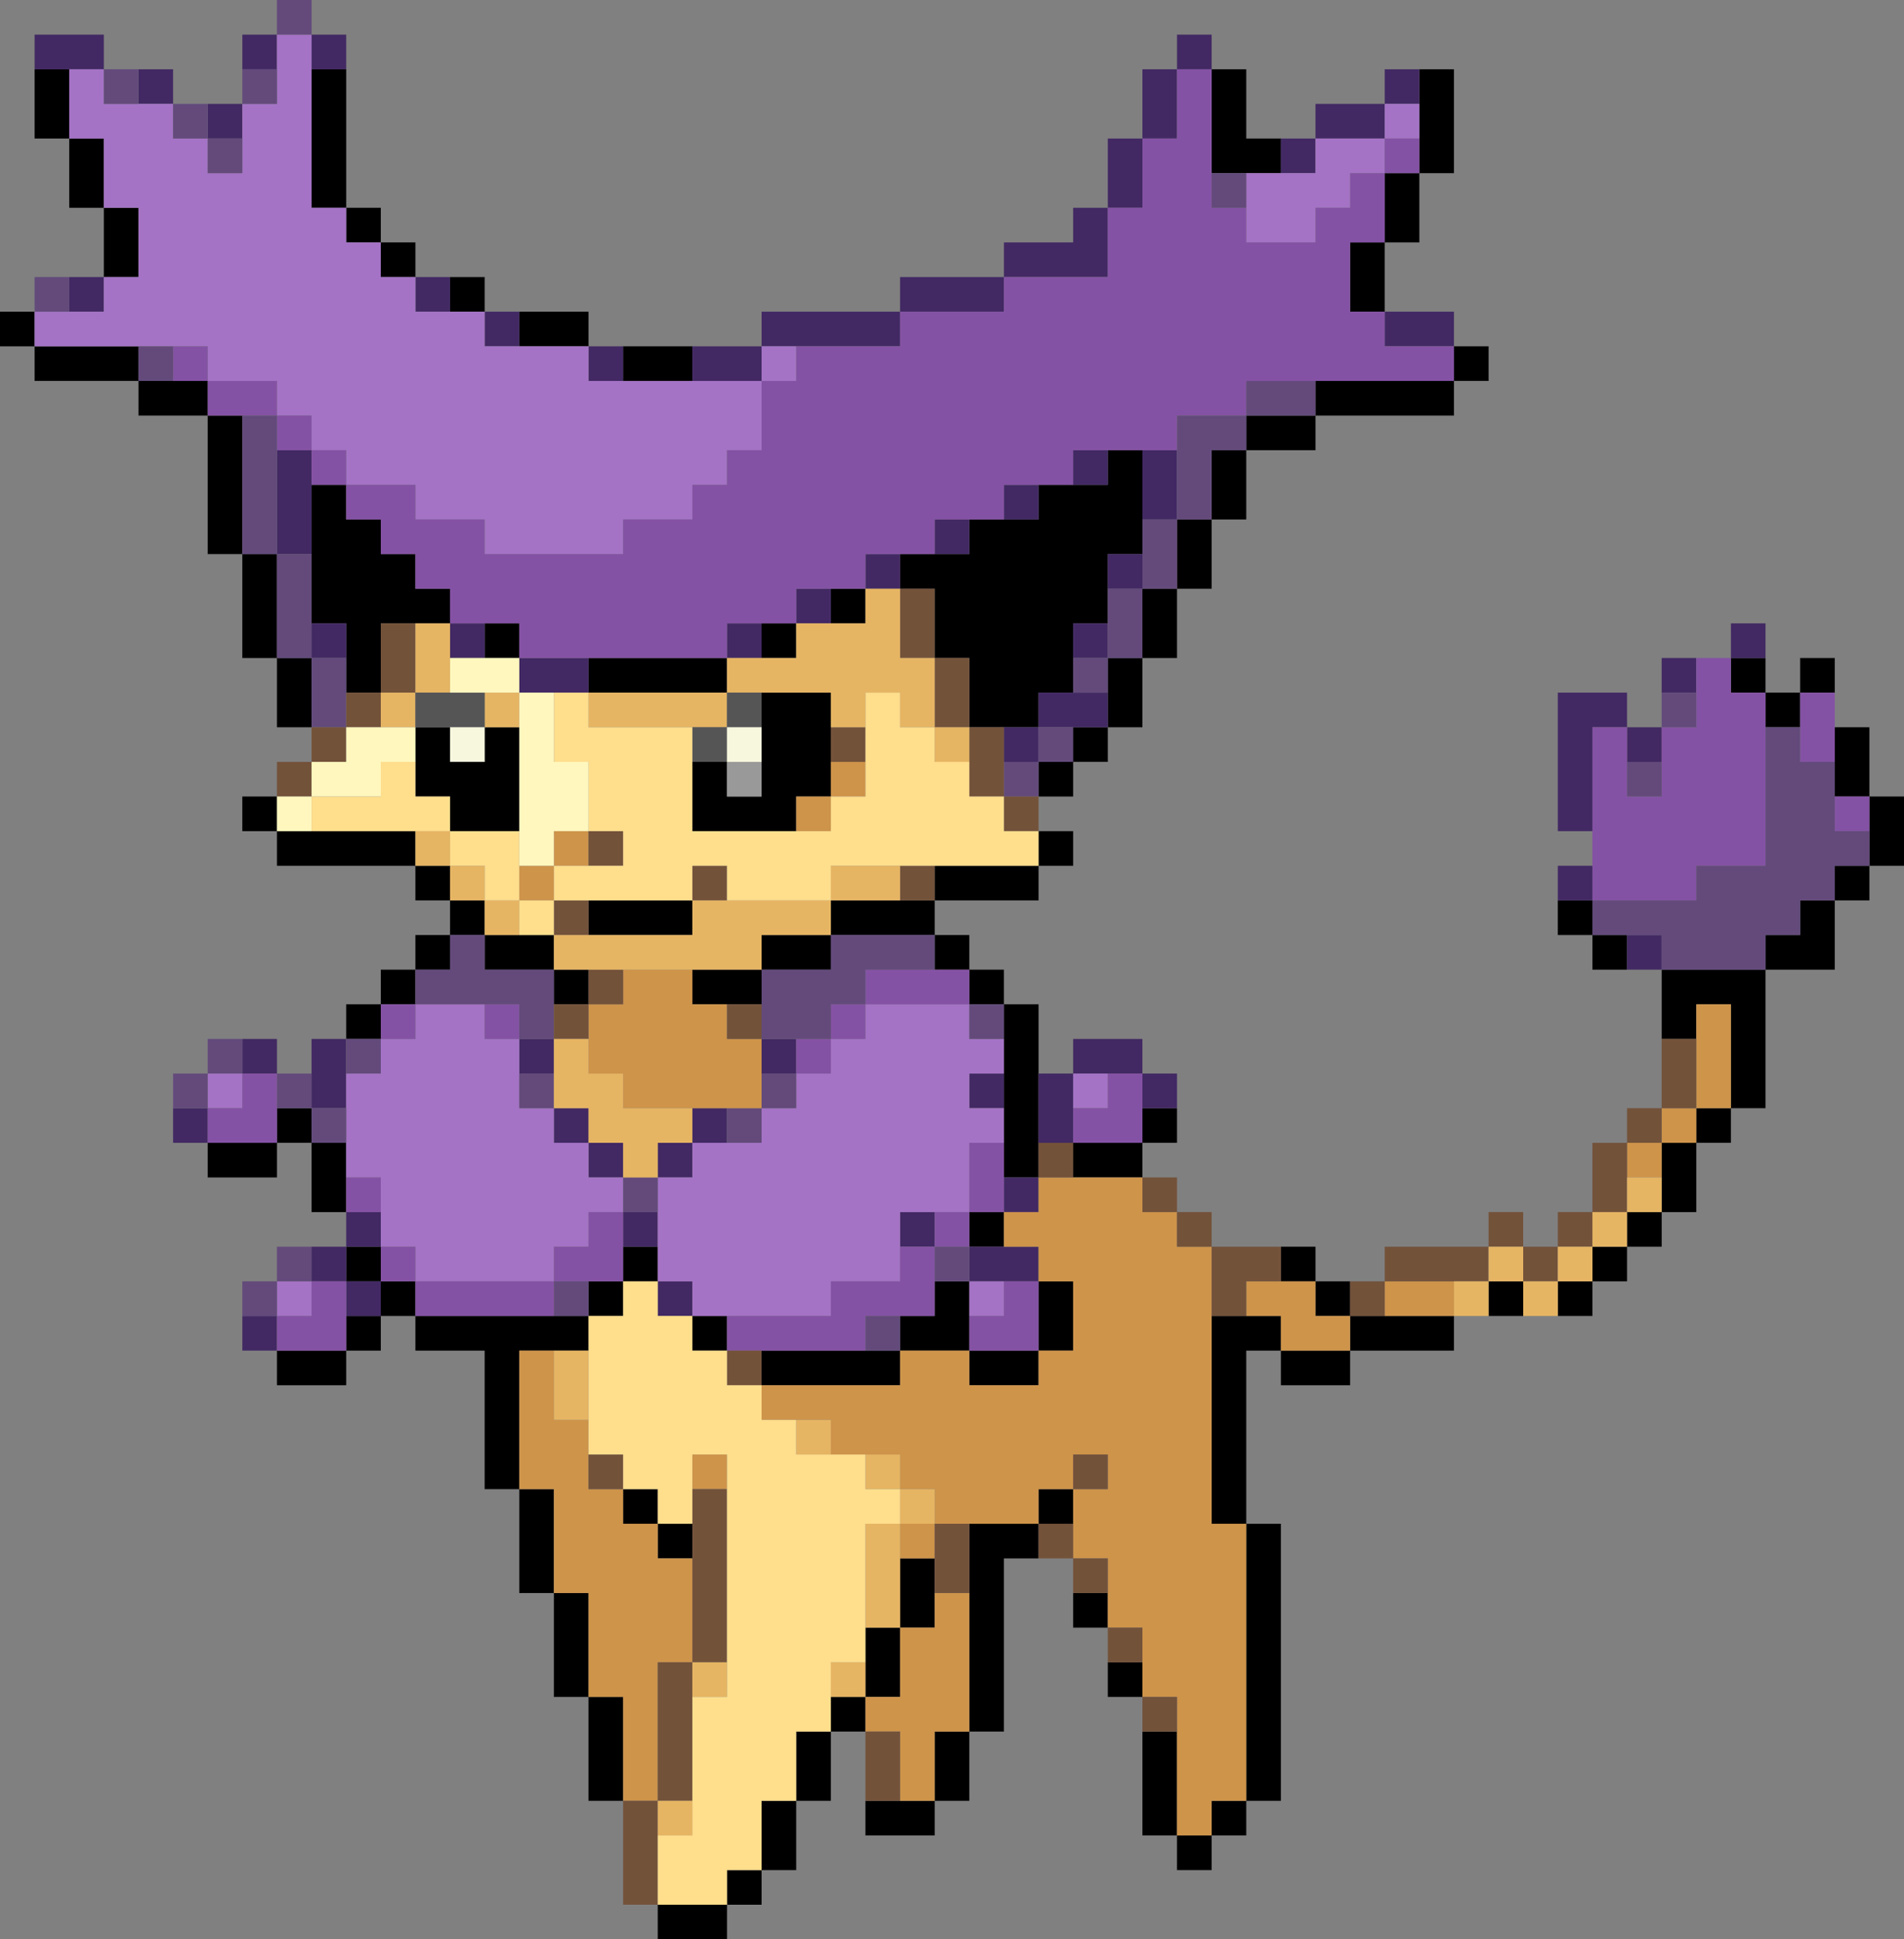 <?xml version="1.0" encoding="UTF-8" standalone="no"?>
<svg xmlns:xlink="http://www.w3.org/1999/xlink" height="112.0px" width="110.0px" xmlns="http://www.w3.org/2000/svg">
  <rect width="100%" height="100%" fill="#808080" stroke="none"/>
  <g transform="matrix(1.0, 0.0, 0.0, 1.0, -6.0, -2.0)">
    <path d="M88.0 6.0 L90.0 6.0 90.0 12.0 88.0 12.0 88.0 16.0 86.0 16.0 86.0 20.0 84.0 20.0 84.0 16.0 86.0 16.0 86.0 12.0 88.0 12.0 88.0 10.0 88.0 8.0 88.0 6.0 M90.0 22.0 L92.0 22.0 92.0 24.0 90.0 24.0 90.0 26.0 82.0 26.0 82.0 28.0 78.0 28.0 78.0 32.0 76.0 32.0 76.0 36.0 74.0 36.0 74.0 40.0 72.0 40.0 72.0 44.0 70.0 44.0 70.0 46.0 68.0 46.0 68.0 48.0 66.0 48.0 66.0 46.0 68.0 46.0 68.0 44.0 70.0 44.0 70.0 42.0 70.0 40.0 72.0 40.0 72.0 36.0 74.0 36.0 74.0 32.0 76.0 32.0 76.0 28.0 78.0 28.0 78.0 26.0 82.0 26.0 82.0 24.0 90.0 24.0 90.0 22.0 M66.0 50.0 L68.0 50.0 68.0 52.0 66.0 52.0 66.0 54.0 60.0 54.0 60.0 56.0 62.0 56.0 62.0 58.0 64.0 58.0 64.0 60.0 66.0 60.0 66.0 64.0 66.0 68.0 66.0 70.0 64.0 70.0 64.0 68.0 64.0 66.0 64.0 64.0 64.0 62.0 64.0 60.0 62.0 60.0 62.0 58.0 60.0 58.0 60.0 56.0 54.0 56.0 54.0 54.0 58.0 54.0 60.0 54.0 60.0 52.0 66.0 52.0 66.0 50.0 M74.0 66.0 L74.0 68.0 72.0 68.0 72.0 70.0 68.0 70.0 68.0 68.0 72.0 68.0 72.0 66.0 74.0 66.0 M80.0 74.0 L82.0 74.0 82.0 76.0 84.0 76.0 84.0 78.0 86.0 78.0 90.0 78.0 90.0 80.0 84.0 80.0 84.0 82.0 80.0 82.0 80.0 80.0 78.0 80.0 78.0 90.0 80.0 90.0 80.0 106.0 78.0 106.0 78.0 108.0 76.0 108.0 76.0 110.0 74.0 110.0 74.0 108.0 72.0 108.0 72.0 102.0 74.0 102.0 74.0 108.0 76.0 108.0 76.0 106.0 78.0 106.0 78.0 90.0 76.0 90.0 76.0 78.0 78.0 78.0 80.0 78.0 80.0 80.0 84.0 80.0 84.0 78.0 82.0 78.0 82.0 76.0 80.0 76.0 80.0 74.0 M102.0 62.0 L102.0 58.0 108.0 58.0 108.0 56.0 110.0 56.0 110.0 54.0 112.0 54.0 112.0 52.0 114.0 52.0 114.0 50.0 114.0 48.0 112.0 48.0 112.0 46.0 112.0 44.0 114.0 44.0 114.0 48.0 116.0 48.0 116.0 52.0 114.0 52.0 114.0 54.0 112.0 54.0 112.0 58.0 108.0 58.0 108.0 66.0 106.0 66.0 106.0 68.0 104.0 68.0 104.0 72.0 102.0 72.0 102.0 74.0 100.0 74.0 100.0 76.0 98.0 76.0 98.0 78.0 96.0 78.0 96.0 76.0 98.0 76.0 98.0 74.0 100.0 74.0 100.0 72.0 102.0 72.0 102.0 70.0 102.0 68.0 104.0 68.0 104.0 66.0 106.0 66.0 106.0 60.0 104.0 60.0 104.0 62.0 102.0 62.0 M100.0 58.0 L98.0 58.0 98.0 56.0 96.0 56.0 96.0 54.0 98.0 54.0 98.0 56.0 100.0 56.0 100.0 58.0 M108.0 40.0 L108.0 42.0 110.0 42.0 110.0 40.0 112.0 40.0 112.0 42.0 110.0 42.0 110.0 44.0 108.0 44.0 108.0 42.0 106.0 42.0 106.0 40.0 108.0 40.0 M94.0 78.0 L92.0 78.0 92.0 76.0 94.0 76.0 94.0 78.0 M72.0 100.0 L70.0 100.0 70.0 98.0 72.0 98.0 72.0 100.0 M70.0 96.0 L68.0 96.0 68.0 94.0 70.0 94.0 70.0 96.0 M66.0 92.0 L64.0 92.0 64.0 102.0 62.0 102.0 62.0 106.0 60.0 106.0 60.0 108.0 56.0 108.0 56.0 106.0 58.0 106.0 60.0 106.0 60.0 102.0 62.0 102.0 62.0 94.0 62.0 90.0 66.0 90.0 66.0 88.0 68.0 88.0 68.0 90.0 66.0 90.0 66.0 92.0 M56.0 102.0 L54.0 102.0 54.0 106.0 52.0 106.0 52.0 110.0 50.0 110.0 50.0 112.0 48.0 112.0 48.0 114.0 44.0 114.0 44.0 112.0 48.0 112.0 48.0 110.0 50.0 110.0 50.0 106.0 52.0 106.0 52.0 102.0 54.0 102.0 54.0 100.0 56.0 100.0 56.0 98.0 56.0 96.0 58.0 96.0 58.0 92.0 60.0 92.0 60.0 94.0 60.0 96.0 58.0 96.0 58.0 100.0 56.0 100.0 56.0 102.0 M42.0 106.0 L40.0 106.0 40.0 100.0 38.0 100.0 38.0 94.0 36.0 94.0 36.0 88.0 34.0 88.0 34.0 80.0 30.0 80.0 30.0 78.0 28.0 78.0 28.0 80.0 26.0 80.0 26.0 82.0 22.0 82.0 22.0 80.0 26.0 80.0 26.0 78.0 28.0 78.0 28.0 76.0 26.0 76.0 26.0 74.0 28.0 74.0 28.0 76.0 30.0 76.0 30.0 78.0 38.0 78.0 40.0 78.0 40.0 76.0 42.0 76.0 42.0 74.0 44.0 74.0 44.0 76.0 42.0 76.0 42.0 78.0 40.0 78.0 40.0 80.0 38.0 80.0 36.0 80.0 36.0 88.0 38.0 88.0 38.0 94.0 40.0 94.0 40.0 100.0 42.0 100.0 42.0 106.0 M26.0 72.0 L24.0 72.0 24.0 68.0 22.0 68.0 22.0 70.0 18.0 70.0 18.0 68.0 22.0 68.0 22.0 66.0 24.0 66.0 24.0 68.0 26.0 68.0 26.0 70.0 26.0 72.0 M26.0 62.0 L26.0 60.0 28.0 60.0 28.0 58.0 30.0 58.0 30.0 56.0 32.0 56.0 32.0 54.0 30.0 54.0 30.0 52.0 22.0 52.0 22.0 50.0 20.0 50.0 20.0 48.0 22.0 48.0 22.0 50.0 24.0 50.0 30.0 50.0 30.0 52.0 32.0 52.0 32.0 54.0 34.0 54.0 34.0 56.0 36.0 56.0 38.0 56.0 38.0 58.0 40.0 58.0 40.0 60.0 38.0 60.0 38.0 58.0 34.0 58.0 34.0 56.0 32.0 56.0 32.0 58.0 30.0 58.0 30.0 60.0 28.0 60.0 28.0 62.0 26.0 62.0 M24.0 44.0 L22.0 44.0 22.0 40.0 20.0 40.0 20.0 34.0 18.0 34.0 18.0 26.0 14.0 26.0 14.0 24.0 8.0 24.0 8.0 22.0 6.0 22.0 6.0 20.0 8.0 20.0 8.0 22.0 14.0 22.0 14.0 24.0 16.0 24.0 18.0 24.0 18.0 26.0 20.0 26.0 20.0 34.0 22.0 34.0 22.0 40.0 24.0 40.0 24.0 44.0 M12.0 18.0 L12.0 14.0 10.0 14.0 10.0 10.0 8.0 10.0 8.0 6.0 10.0 6.0 10.0 10.0 12.0 10.0 12.0 14.0 14.0 14.0 14.0 18.0 12.0 18.0 M26.0 6.0 L26.0 14.0 28.0 14.0 28.0 16.0 30.0 16.0 30.0 18.0 28.0 18.0 28.0 16.0 26.0 16.0 26.0 14.0 24.0 14.0 24.0 6.0 26.0 6.0 M32.0 18.0 L34.0 18.0 34.0 20.0 32.0 20.0 32.0 18.0 M36.0 20.0 L40.0 20.0 40.0 22.0 36.0 22.0 36.0 20.0 M42.0 22.0 L46.0 22.0 46.0 24.0 42.0 24.0 42.0 22.0 M76.0 6.0 L78.0 6.0 78.0 10.0 80.0 10.0 80.0 12.0 78.0 12.0 76.0 12.0 76.0 6.0 M26.0 30.0 L26.0 32.0 28.0 32.0 28.0 34.0 30.0 34.0 30.0 36.0 32.0 36.0 32.0 38.0 30.0 38.0 28.0 38.0 28.0 42.0 26.0 42.0 26.0 40.0 26.0 38.0 24.0 38.0 24.0 34.0 24.0 30.0 26.0 30.0 M34.0 38.0 L36.0 38.0 36.0 40.0 34.0 40.0 34.0 38.0 M40.0 40.0 L48.0 40.0 48.0 42.0 40.0 42.0 40.0 40.0 M50.0 38.0 L52.0 38.0 52.0 40.0 50.0 40.0 50.0 38.0 M54.0 36.0 L56.0 36.0 56.0 38.0 54.0 38.0 54.0 36.0 M58.0 34.0 L60.0 34.0 62.0 34.0 62.0 32.0 64.0 32.0 66.0 32.0 66.0 30.0 68.0 30.0 70.0 30.0 70.0 28.0 72.0 28.0 72.0 32.0 72.0 34.0 70.0 34.0 70.0 36.0 70.0 38.0 68.0 38.0 68.0 40.0 68.0 42.0 66.0 42.0 66.0 44.0 64.0 44.0 62.0 44.0 62.0 40.0 60.0 40.0 60.0 36.0 58.0 36.0 58.0 34.0 M50.0 42.0 L54.0 42.0 54.0 44.0 54.0 46.0 54.0 48.0 52.0 48.0 52.0 50.0 46.0 50.0 46.0 46.0 48.0 46.0 48.0 48.0 50.0 48.0 50.0 46.0 50.0 44.0 50.0 42.0 M30.0 46.0 L30.0 44.0 32.0 44.0 32.0 46.0 34.0 46.0 34.0 44.0 36.0 44.0 36.0 50.0 32.0 50.0 32.0 48.0 30.0 48.0 30.0 46.0 M40.0 54.0 L46.0 54.0 46.0 56.0 40.0 56.0 40.0 54.0 M46.0 58.0 L50.0 58.0 50.0 56.0 54.0 56.0 54.0 58.0 50.0 58.0 50.0 60.0 48.0 60.0 46.0 60.0 46.0 58.0 M42.0 88.0 L44.0 88.0 44.0 90.0 46.0 90.0 46.0 92.0 44.0 92.0 44.0 90.0 42.0 90.0 42.0 88.0 M48.0 80.0 L46.0 80.0 46.0 78.0 48.0 78.0 48.0 80.0 M62.0 74.0 L62.0 72.0 64.0 72.0 64.0 74.0 62.0 74.0 M66.0 76.0 L68.0 76.0 68.0 80.0 66.0 80.0 66.0 82.0 62.0 82.0 62.0 80.0 58.0 80.0 58.0 82.0 50.0 82.0 50.0 80.0 56.0 80.0 58.0 80.0 58.0 78.0 60.0 78.0 60.0 76.0 62.0 76.0 62.0 78.0 62.0 80.0 66.0 80.0 66.0 76.0" fill="#000000" fill-rule="evenodd" stroke="none"/>
    <path d="M86.0 20.0 L90.0 20.0 90.0 22.0 86.0 22.0 86.0 20.0 M66.0 64.0 L68.0 64.0 68.0 62.0 72.0 62.0 72.0 64.0 74.0 64.0 74.0 66.0 72.0 66.0 72.0 64.0 70.0 64.0 68.0 64.0 68.0 66.0 68.0 68.0 66.0 68.0 66.0 64.0 M102.0 58.0 L100.0 58.0 100.0 56.0 102.0 56.0 102.0 58.0 M96.0 54.0 L96.0 52.0 98.0 52.0 98.0 54.0 96.0 54.0 M98.0 50.0 L96.0 50.0 96.0 42.0 100.0 42.0 100.0 44.0 102.0 44.0 102.0 46.0 100.0 46.0 100.0 44.0 98.0 44.0 98.0 50.0 M102.0 42.0 L102.0 40.0 104.0 40.0 104.0 42.0 102.0 42.0 M106.0 40.0 L106.0 38.0 108.0 38.0 108.0 40.0 106.0 40.0 M22.0 80.0 L20.0 80.0 20.0 78.0 22.0 78.0 22.0 80.0 M24.0 74.0 L26.0 74.0 26.0 72.0 28.0 72.0 28.0 74.0 26.0 74.0 26.0 76.0 28.0 76.0 28.0 78.0 26.0 78.0 26.0 76.0 24.0 76.0 24.0 74.0 M18.0 68.0 L16.0 68.0 16.0 66.0 18.0 66.0 18.0 68.0 M20.0 62.0 L22.0 62.0 22.0 64.0 20.0 64.0 20.0 62.0 M24.0 64.0 L24.0 62.0 26.0 62.0 26.0 64.0 26.0 66.0 24.0 66.0 24.0 64.0 M10.0 18.0 L12.0 18.0 12.0 20.0 10.0 20.0 10.0 18.0 M8.0 6.0 L8.0 4.0 12.0 4.0 12.0 6.0 10.0 6.0 8.0 6.0 M14.0 6.0 L16.0 6.0 16.0 8.0 14.0 8.0 14.0 6.0 M18.0 8.0 L20.0 8.0 20.0 10.0 18.0 10.0 18.0 8.0 M20.0 6.0 L20.0 4.0 22.0 4.0 22.0 6.0 20.0 6.0 M24.0 4.0 L26.0 4.0 26.0 6.0 24.0 6.0 24.0 4.0 M30.0 18.0 L32.0 18.0 32.0 20.0 30.0 20.0 30.0 18.0 M34.0 20.0 L36.0 20.0 36.0 22.0 34.0 22.0 34.0 20.0 M40.0 22.0 L42.0 22.0 42.0 24.0 40.0 24.0 40.0 22.0 M46.0 22.0 L50.0 22.0 50.0 20.0 58.0 20.0 58.0 18.0 64.0 18.0 64.0 16.0 68.0 16.0 68.0 14.0 70.0 14.0 70.0 10.0 72.0 10.0 72.0 6.0 74.0 6.0 74.0 4.0 76.0 4.0 76.0 6.0 74.0 6.0 74.0 10.0 72.0 10.0 72.0 14.0 70.0 14.0 70.0 18.0 64.0 18.0 64.0 20.0 58.0 20.0 58.0 22.0 52.0 22.0 50.0 22.0 50.0 24.0 46.0 24.0 46.0 22.0 M80.0 10.0 L82.0 10.0 82.0 8.0 86.0 8.0 86.0 6.0 88.0 6.0 88.0 8.0 86.0 8.0 86.0 10.0 82.0 10.0 82.0 12.0 80.0 12.0 80.0 10.0 M70.0 42.0 L70.0 44.0 68.0 44.0 66.0 44.0 66.0 46.0 64.0 46.0 64.0 44.0 66.0 44.0 66.0 42.0 68.0 42.0 70.0 42.0 M64.0 64.0 L64.0 66.0 62.0 66.0 62.0 64.0 64.0 64.0 M64.0 70.0 L66.0 70.0 66.0 72.0 64.0 72.0 64.0 70.0 M32.0 38.0 L34.0 38.0 34.0 40.0 32.0 40.0 32.0 38.0 M36.0 40.0 L40.0 40.0 40.0 42.0 38.0 42.0 36.0 42.0 36.0 40.0 M48.0 40.0 L48.0 38.0 50.0 38.0 50.0 40.0 48.0 40.0 M52.0 38.0 L52.0 36.0 54.0 36.0 54.0 38.0 52.0 38.0 M56.0 36.0 L56.0 34.0 58.0 34.0 58.0 36.0 56.0 36.0 M60.0 34.0 L60.0 32.0 62.0 32.0 62.0 34.0 60.0 34.0 M64.0 32.0 L64.0 30.0 66.0 30.0 66.0 32.0 64.0 32.0 M68.0 30.0 L68.0 28.0 70.0 28.0 70.0 30.0 68.0 30.0 M72.0 28.0 L74.0 28.0 74.0 32.0 72.0 32.0 72.0 28.0 M68.0 40.0 L68.0 38.0 70.0 38.0 70.0 40.0 68.0 40.0 M70.0 36.0 L70.0 34.0 72.0 34.0 72.0 36.0 70.0 36.0 M24.0 30.0 L24.0 34.0 22.0 34.0 22.0 28.0 24.0 28.0 24.0 30.0 M24.0 38.0 L26.0 38.0 26.0 40.0 24.0 40.0 24.0 38.0 M50.0 62.0 L52.0 62.0 52.0 64.0 50.0 64.0 50.0 62.0 M36.0 62.0 L38.0 62.0 38.0 64.0 36.0 64.0 36.0 62.0 M42.0 70.0 L40.0 70.0 40.0 68.0 38.0 68.0 38.0 66.0 40.0 66.0 40.0 68.0 42.0 68.0 42.0 70.0 M42.0 74.0 L42.0 72.0 44.0 72.0 44.0 74.0 42.0 74.0 M46.0 66.0 L48.0 66.0 48.0 68.0 46.0 68.0 46.0 66.0 M46.0 78.0 L44.0 78.0 44.0 76.0 46.0 76.0 46.0 78.0 M58.0 74.0 L58.0 72.0 60.0 72.0 60.0 74.0 58.0 74.0 M62.0 74.0 L64.0 74.0 66.0 74.0 66.0 76.0 64.0 76.0 62.0 76.0 62.0 74.0 M46.0 68.0 L46.0 70.0 44.0 70.0 44.0 68.0 46.0 68.0" fill="#422963" fill-rule="evenodd" stroke="none"/>
    <path d="M88.0 8.0 L88.0 10.0 86.0 10.0 86.0 12.0 84.0 12.0 84.0 14.0 82.0 14.0 82.0 16.0 78.0 16.0 78.0 14.0 78.0 12.0 80.0 12.0 82.0 12.0 82.0 10.0 86.0 10.0 86.0 8.0 88.0 8.0 M64.0 62.0 L64.0 64.0 62.0 64.0 62.0 66.0 64.0 66.0 64.0 68.0 62.0 68.0 62.0 72.0 60.0 72.0 58.0 72.0 58.0 74.0 58.0 76.0 54.0 76.0 54.0 78.0 48.0 78.0 46.0 78.0 46.0 76.0 44.0 76.0 44.0 74.0 44.0 72.0 44.0 70.0 46.0 70.0 46.0 68.0 48.0 68.0 50.0 68.0 50.0 66.0 52.0 66.0 52.0 64.0 54.0 64.0 54.0 62.0 56.0 62.0 56.0 60.0 62.0 60.0 62.0 62.0 64.0 62.0 M52.0 22.0 L52.0 24.0 50.0 24.0 50.0 28.0 48.0 28.0 48.0 30.0 46.0 30.0 46.0 32.0 42.0 32.0 42.0 34.0 34.0 34.0 34.0 32.0 30.0 32.0 30.0 30.0 26.0 30.0 26.0 28.0 24.0 28.0 24.0 26.0 22.0 26.0 22.0 24.0 18.0 24.0 18.0 22.0 16.0 22.0 14.0 22.0 8.0 22.0 8.0 20.0 10.0 20.0 12.0 20.0 12.0 18.0 14.0 18.0 14.0 14.0 12.0 14.0 12.0 10.0 10.0 10.0 10.0 6.0 12.0 6.0 12.0 8.0 14.0 8.0 16.0 8.0 16.0 10.0 18.0 10.0 18.0 12.0 20.0 12.0 20.0 10.0 20.0 8.0 22.0 8.0 22.0 6.0 22.0 4.0 24.0 4.0 24.0 6.0 24.0 14.0 26.0 14.0 26.0 16.0 28.0 16.0 28.0 18.0 30.0 18.0 30.0 20.0 32.0 20.0 34.0 20.0 34.0 22.0 36.0 22.0 40.0 22.0 40.0 24.0 42.0 24.0 46.0 24.0 50.0 24.0 50.0 22.0 52.0 22.0 M26.0 64.0 L28.0 64.0 28.0 62.0 30.0 62.0 30.0 60.0 34.0 60.0 34.0 62.0 36.0 62.0 36.0 64.0 36.0 66.0 38.0 66.0 38.0 68.0 40.0 68.0 40.0 70.0 42.0 70.0 42.0 72.0 40.0 72.0 40.0 74.0 38.0 74.0 38.0 76.0 30.0 76.0 30.0 74.0 28.0 74.0 28.0 72.0 28.0 70.0 26.0 70.0 26.0 68.0 26.0 66.0 26.0 64.0 M18.0 64.0 L20.0 64.0 20.0 66.0 18.0 66.0 18.0 64.0 M24.0 76.0 L24.0 78.0 22.0 78.0 22.0 76.0 24.0 76.0 M68.0 66.0 L68.0 64.0 70.0 64.0 70.0 66.0 68.0 66.0 M62.0 76.0 L64.0 76.0 64.0 78.0 62.0 78.0 62.0 76.0" fill="#a473c5" fill-rule="evenodd" stroke="none"/>
    <path d="M98.0 52.0 L98.0 50.0 98.0 44.0 100.0 44.0 100.0 46.0 100.0 48.0 102.0 48.0 102.0 46.0 102.0 44.0 104.0 44.0 104.0 42.0 104.0 40.0 106.0 40.0 106.0 42.0 108.0 42.0 108.0 44.0 108.0 52.0 104.0 52.0 104.0 54.0 98.0 54.0 98.0 52.0 M112.0 42.0 L112.0 44.0 112.0 46.0 110.0 46.0 110.0 44.0 110.0 42.0 112.0 42.0 M88.0 10.0 L88.0 12.0 86.0 12.0 86.0 16.0 84.0 16.0 84.0 20.0 86.0 20.0 86.0 22.0 90.0 22.0 90.0 24.0 82.0 24.0 78.0 24.0 78.0 26.0 74.0 26.0 74.0 28.0 72.0 28.0 70.0 28.0 68.0 28.0 68.0 30.0 66.0 30.0 64.0 30.0 64.0 32.0 62.0 32.0 60.0 32.0 60.0 34.0 58.0 34.0 56.0 34.0 56.0 36.0 54.0 36.0 52.0 36.0 52.0 38.0 50.0 38.0 48.0 38.0 48.0 40.0 40.0 40.0 36.0 40.0 36.0 38.0 34.0 38.0 32.0 38.0 32.0 36.0 30.0 36.0 30.0 34.0 28.0 34.0 28.0 32.0 26.0 32.0 26.0 30.0 30.0 30.0 30.0 32.0 34.0 32.0 34.0 34.0 42.0 34.0 42.0 32.0 46.0 32.0 46.0 30.0 48.0 30.0 48.0 28.0 50.0 28.0 50.0 24.0 52.0 24.0 52.0 22.0 58.0 22.0 58.0 20.0 64.0 20.0 64.0 18.0 70.0 18.0 70.0 14.0 72.0 14.0 72.0 10.0 74.0 10.0 74.0 6.0 76.0 6.0 76.0 12.0 76.0 14.0 78.0 14.0 78.0 16.0 82.0 16.0 82.0 14.0 84.0 14.0 84.0 12.0 86.0 12.0 86.0 10.0 88.0 10.0 M60.0 58.0 L62.0 58.0 62.0 60.0 56.0 60.0 56.0 62.0 54.0 62.0 54.0 64.0 52.0 64.0 52.0 62.0 54.0 62.0 54.0 60.0 56.0 60.0 56.0 58.0 60.0 58.0 M64.0 68.0 L64.0 70.0 64.0 72.0 62.0 72.0 62.0 74.0 60.0 74.0 60.0 76.0 60.0 78.0 58.0 78.0 56.0 78.0 56.0 80.0 50.0 80.0 48.0 80.0 48.0 78.0 54.0 78.0 54.0 76.0 58.0 76.0 58.0 74.0 60.0 74.0 60.0 72.0 62.0 72.0 62.0 68.0 64.0 68.0 M112.0 48.0 L114.0 48.0 114.0 50.0 112.0 50.0 112.0 48.0 M16.0 22.0 L18.0 22.0 18.0 24.0 22.0 24.0 22.0 26.0 24.0 26.0 24.0 28.0 26.0 28.0 26.0 30.0 24.0 30.0 24.0 28.0 22.0 28.0 22.0 26.0 20.0 26.0 18.0 26.0 18.0 24.0 16.0 24.0 16.0 22.0 M34.0 60.0 L36.0 60.0 36.0 62.0 34.0 62.0 34.0 60.0 M28.0 60.0 L30.0 60.0 30.0 62.0 28.0 62.0 28.0 60.0 M26.0 70.0 L28.0 70.0 28.0 72.0 26.0 72.0 26.0 70.0 M28.0 74.0 L30.0 74.0 30.0 76.0 38.0 76.0 38.0 74.0 40.0 74.0 40.0 72.0 42.0 72.0 42.0 74.0 42.0 76.0 40.0 76.0 38.0 76.0 38.0 78.0 30.0 78.0 30.0 76.0 28.0 76.0 28.0 74.0 M22.0 66.0 L22.0 68.0 18.0 68.0 18.0 66.0 20.0 66.0 20.0 64.0 22.0 64.0 22.0 66.0 M26.0 78.0 L26.0 80.0 22.0 80.0 22.0 78.0 24.0 78.0 24.0 76.0 26.0 76.0 26.0 78.0 M68.0 68.0 L68.0 66.0 70.0 66.0 70.0 64.0 72.0 64.0 72.0 66.0 72.0 68.0 68.0 68.0 M64.0 76.0 L66.0 76.0 66.0 80.0 62.0 80.0 62.0 78.0 64.0 78.0 64.0 76.0" fill="#8452a4" fill-rule="evenodd" stroke="none"/>
    <path d="M102.0 44.0 L102.0 42.0 104.0 42.0 104.0 44.0 102.0 44.0 M20.0 78.0 L20.0 76.0 22.0 76.0 22.0 74.0 24.0 74.0 24.0 76.0 22.0 76.0 22.0 78.0 20.0 78.0 M16.0 66.0 L16.0 64.0 18.0 64.0 18.0 62.0 20.0 62.0 20.0 64.0 18.0 64.0 18.0 66.0 16.0 66.0 M22.0 64.0 L24.0 64.0 24.0 66.0 22.0 66.0 22.0 64.0 M8.0 20.0 L8.0 18.0 10.0 18.0 10.0 20.0 8.0 20.0 M12.0 6.0 L14.0 6.0 14.0 8.0 12.0 8.0 12.0 6.0 M16.0 8.0 L18.0 8.0 18.0 10.0 20.0 10.0 20.0 12.0 18.0 12.0 18.0 10.0 16.0 10.0 16.0 8.0 M20.0 8.0 L20.0 6.0 22.0 6.0 22.0 8.0 20.0 8.0 M22.0 4.0 L22.0 2.0 24.0 2.0 24.0 4.0 22.0 4.0 M82.0 24.0 L82.0 26.0 78.0 26.0 78.0 28.0 76.0 28.0 76.0 32.0 74.0 32.0 74.0 36.0 72.0 36.0 72.0 40.0 70.0 40.0 70.0 42.0 68.0 42.0 68.0 40.0 70.0 40.0 70.0 38.0 70.0 36.0 72.0 36.0 72.0 34.0 72.0 32.0 74.0 32.0 74.0 28.0 74.0 26.0 78.0 26.0 78.0 24.0 82.0 24.0 M68.0 44.0 L68.0 46.0 66.0 46.0 66.0 48.0 64.0 48.0 64.0 46.0 66.0 46.0 66.0 44.0 68.0 44.0 M54.0 56.0 L60.0 56.0 60.0 58.0 56.0 58.0 56.0 60.0 54.0 60.0 54.0 62.0 52.0 62.0 50.0 62.0 50.0 60.0 50.0 58.0 54.0 58.0 54.0 56.0 M62.0 60.0 L64.0 60.0 64.0 62.0 62.0 62.0 62.0 60.0 M78.0 14.0 L76.0 14.0 76.0 12.0 78.0 12.0 78.0 14.0 M100.0 46.0 L102.0 46.0 102.0 48.0 100.0 48.0 100.0 46.0 M108.0 44.0 L110.0 44.0 110.0 46.0 112.0 46.0 112.0 48.0 112.0 50.0 114.0 50.0 114.0 52.0 112.0 52.0 112.0 54.0 110.0 54.0 110.0 56.0 108.0 56.0 108.0 58.0 102.0 58.0 102.0 56.0 100.0 56.0 98.0 56.0 98.0 54.0 104.0 54.0 104.0 52.0 108.0 52.0 108.0 44.0 M14.0 22.0 L16.0 22.0 16.0 24.0 14.0 24.0 14.0 22.0 M24.0 34.0 L24.0 38.0 24.0 40.0 26.0 40.0 26.0 42.0 26.0 44.0 24.0 44.0 24.0 40.0 22.0 40.0 22.0 34.0 20.0 34.0 20.0 26.0 22.0 26.0 22.0 28.0 22.0 34.0 24.0 34.0 M34.0 56.0 L34.0 58.0 38.0 58.0 38.0 60.0 38.0 62.0 36.0 62.0 36.0 60.0 34.0 60.0 30.0 60.0 30.0 58.0 32.0 58.0 32.0 56.0 34.0 56.0 M28.0 62.0 L28.0 64.0 26.0 64.0 26.0 62.0 28.0 62.0 M26.0 66.0 L26.0 68.0 24.0 68.0 24.0 66.0 26.0 66.0 M42.0 72.0 L42.0 70.0 44.0 70.0 44.0 72.0 42.0 72.0 M38.0 66.0 L36.0 66.0 36.0 64.0 38.0 64.0 38.0 66.0 M38.0 78.0 L38.0 76.0 40.0 76.0 40.0 78.0 38.0 78.0 M48.0 66.0 L50.0 66.0 50.0 64.0 52.0 64.0 52.0 66.0 50.0 66.0 50.0 68.0 48.0 68.0 48.0 66.0 M58.0 78.0 L58.0 80.0 56.0 80.0 56.0 78.0 58.0 78.0 M60.0 76.0 L60.0 74.0 62.0 74.0 62.0 76.0 60.0 76.0" fill="#634a7b" fill-rule="evenodd" stroke="none"/>
    <path d="M104.0 62.0 L104.0 60.0 106.0 60.0 106.0 66.0 104.0 66.0 104.0 68.0 102.0 68.0 102.0 70.0 100.0 70.0 100.0 68.0 102.0 68.0 102.0 66.0 104.0 66.0 104.0 62.0 M90.0 76.0 L90.0 78.0 86.0 78.0 86.0 76.0 90.0 76.0 M84.0 78.0 L84.0 80.0 80.0 80.0 80.0 78.0 78.0 78.0 78.0 76.0 80.0 76.0 82.0 76.0 82.0 78.0 84.0 78.0 M76.0 78.0 L76.0 90.0 78.0 90.0 78.0 106.0 76.0 106.0 76.0 108.0 74.0 108.0 74.0 102.0 74.0 100.0 72.0 100.0 72.0 98.0 72.0 96.0 70.0 96.0 70.0 94.0 70.0 92.0 68.0 92.0 68.0 90.0 68.0 88.0 66.0 88.0 66.0 90.0 62.0 90.0 60.0 90.0 60.0 88.0 58.0 88.0 58.0 86.0 56.0 86.0 54.0 86.0 54.0 84.0 52.0 84.0 50.0 84.0 50.0 82.0 58.0 82.0 58.0 80.0 62.0 80.0 62.0 82.0 66.0 82.0 66.0 80.0 68.0 80.0 68.0 76.0 66.0 76.0 66.0 74.0 64.0 74.0 64.0 72.0 66.0 72.0 66.0 70.0 68.0 70.0 72.0 70.0 72.0 72.0 74.0 72.0 74.0 74.0 76.0 74.0 76.0 78.0 M52.0 50.0 L52.0 48.0 54.0 48.0 54.0 46.0 56.0 46.0 56.0 48.0 54.0 48.0 54.0 50.0 52.0 50.0 M40.0 52.0 L38.0 52.0 38.0 54.0 36.0 54.0 36.0 52.0 38.0 52.0 38.0 50.0 40.0 50.0 40.0 52.0 M42.0 58.0 L46.0 58.0 46.0 60.0 48.0 60.0 48.0 62.0 50.0 62.0 50.0 64.0 50.0 66.0 48.0 66.0 46.0 66.0 42.0 66.0 42.0 64.0 40.0 64.0 40.0 62.0 40.0 60.0 42.0 60.0 42.0 58.0 M36.0 88.0 L36.0 80.0 38.0 80.0 38.0 84.0 40.0 84.0 40.0 86.0 40.0 88.0 42.0 88.0 42.0 90.0 44.0 90.0 44.0 92.0 46.0 92.0 46.0 98.0 44.0 98.0 44.0 106.0 42.0 106.0 42.0 100.0 40.0 100.0 40.0 94.0 38.0 94.0 38.0 88.0 36.0 88.0 M46.0 88.0 L46.0 86.0 48.0 86.0 48.0 88.0 46.0 88.0 M68.0 88.0 L70.0 88.0 70.0 86.0 68.0 86.0 68.0 88.0 M58.0 92.0 L58.0 90.0 60.0 90.0 60.0 92.0 58.0 92.0 M58.0 96.0 L60.0 96.0 60.0 94.0 62.0 94.0 62.0 102.0 60.0 102.0 60.0 106.0 58.0 106.0 58.0 102.0 56.0 102.0 56.0 100.0 58.0 100.0 58.0 96.0" fill="#ce944a" fill-rule="evenodd" stroke="none"/>
    <path d="M66.0 48.0 L66.0 50.0 64.0 50.0 64.0 48.0 66.0 48.0 M72.0 70.0 L74.0 70.0 74.0 72.0 76.0 72.0 76.0 74.0 80.0 74.0 80.0 76.0 78.0 76.0 78.0 78.0 76.0 78.0 76.0 74.0 74.0 74.0 74.0 72.0 72.0 72.0 72.0 70.0 M84.0 76.0 L86.0 76.0 86.0 74.0 92.0 74.0 92.0 72.0 94.0 72.0 94.0 74.0 96.0 74.0 96.0 72.0 98.0 72.0 98.0 68.0 100.0 68.0 100.0 66.0 102.0 66.0 102.0 62.0 104.0 62.0 104.0 66.0 102.0 66.0 102.0 68.0 100.0 68.0 100.0 70.0 100.0 72.0 98.0 72.0 98.0 74.0 96.0 74.0 96.0 76.0 94.0 76.0 94.0 74.0 92.0 74.0 92.0 76.0 90.0 76.0 86.0 76.0 86.0 78.0 84.0 78.0 84.0 76.0 M72.0 102.0 L72.0 100.0 74.0 100.0 74.0 102.0 72.0 102.0 M70.0 98.0 L70.0 96.0 72.0 96.0 72.0 98.0 70.0 98.0 M68.0 94.0 L68.0 92.0 66.0 92.0 66.0 90.0 68.0 90.0 68.0 92.0 70.0 92.0 70.0 94.0 68.0 94.0 M56.0 106.0 L56.0 102.0 58.0 102.0 58.0 106.0 56.0 106.0 M44.0 112.0 L42.0 112.0 42.0 106.0 44.0 106.0 44.0 98.0 46.0 98.0 46.0 92.0 46.0 90.0 46.0 88.0 48.0 88.0 48.0 98.0 46.0 98.0 46.0 100.0 46.0 106.0 44.0 106.0 44.0 108.0 44.0 112.0 M22.0 48.0 L22.0 46.0 24.0 46.0 24.0 44.0 26.0 44.0 26.0 42.0 28.0 42.0 28.0 38.0 30.0 38.0 30.0 42.0 28.0 42.0 28.0 44.0 26.0 44.0 26.0 46.0 24.0 46.0 24.0 48.0 22.0 48.0 M60.0 52.0 L60.0 54.0 58.0 54.0 58.0 52.0 60.0 52.0 M66.0 70.0 L66.0 68.0 68.0 68.0 68.0 70.0 66.0 70.0 M58.0 36.0 L60.0 36.0 60.0 40.0 62.0 40.0 62.0 44.0 64.0 44.0 64.0 46.0 64.0 48.0 62.0 48.0 62.0 46.0 62.0 44.0 60.0 44.0 60.0 40.0 58.0 40.0 58.0 36.0 M54.0 44.0 L56.0 44.0 56.0 46.0 54.0 46.0 54.0 44.0 M40.0 50.0 L42.0 50.0 42.0 52.0 40.0 52.0 40.0 50.0 M38.0 54.0 L40.0 54.0 40.0 56.0 38.0 56.0 38.0 54.0 M46.0 54.0 L46.0 52.0 48.0 52.0 48.0 54.0 46.0 54.0 M40.0 58.0 L42.0 58.0 42.0 60.0 40.0 60.0 40.0 62.0 38.0 62.0 38.0 60.0 40.0 60.0 40.0 58.0 M50.0 60.0 L50.0 62.0 48.0 62.0 48.0 60.0 50.0 60.0 M40.0 86.0 L42.0 86.0 42.0 88.0 40.0 88.0 40.0 86.0 M50.0 82.0 L48.0 82.0 48.0 80.0 50.0 80.0 50.0 82.0 M60.0 90.0 L62.0 90.0 62.0 94.0 60.0 94.0 60.0 92.0 60.0 90.0 M68.0 88.0 L68.0 86.0 70.0 86.0 70.0 88.0 68.0 88.0" fill="#73523a" fill-rule="evenodd" stroke="none"/>
    <path d="M96.0 78.0 L94.0 78.0 94.0 76.0 92.0 76.0 92.0 78.0 90.0 78.0 90.0 76.0 92.0 76.0 92.0 74.0 94.0 74.0 94.0 76.0 96.0 76.0 96.0 74.0 98.0 74.0 98.0 72.0 100.0 72.0 100.0 70.0 102.0 70.0 102.0 72.0 100.0 72.0 100.0 74.0 98.0 74.0 98.0 76.0 96.0 76.0 96.0 78.0 M58.0 54.0 L54.0 54.0 54.0 56.0 50.0 56.0 50.0 58.0 46.0 58.0 42.0 58.0 40.0 58.0 38.0 58.0 38.0 56.0 40.0 56.0 46.0 56.0 46.0 54.0 48.0 54.0 54.0 54.0 54.0 52.0 58.0 52.0 58.0 54.0 M56.0 36.0 L58.0 36.0 58.0 40.0 60.0 40.0 60.0 44.0 58.0 44.0 58.0 42.0 56.0 42.0 56.0 44.0 54.0 44.0 54.0 42.0 50.0 42.0 48.0 42.0 48.0 40.0 50.0 40.0 52.0 40.0 52.0 38.0 54.0 38.0 56.0 38.0 56.0 36.0 M48.0 42.0 L48.0 44.0 46.0 44.0 40.0 44.0 40.0 42.0 48.0 42.0 M62.0 46.0 L60.0 46.0 60.0 44.0 62.0 44.0 62.0 46.0 M30.0 38.0 L32.0 38.0 32.0 40.0 32.0 42.0 30.0 42.0 30.0 44.0 28.0 44.0 28.0 42.0 30.0 42.0 30.0 38.0 M36.0 44.0 L34.0 44.0 34.0 42.0 36.0 42.0 36.0 44.0 M32.0 50.0 L32.0 52.0 34.0 52.0 34.0 54.0 36.0 54.0 36.0 56.0 34.0 56.0 34.0 54.0 32.0 54.0 32.0 52.0 30.0 52.0 30.0 50.0 32.0 50.0 M44.0 70.0 L42.0 70.0 42.0 68.0 40.0 68.0 40.0 66.0 38.0 66.0 38.0 64.0 38.0 62.0 40.0 62.0 40.0 64.0 42.0 64.0 42.0 66.0 46.0 66.0 46.0 68.0 44.0 68.0 44.0 70.0 M38.0 80.0 L40.0 80.0 40.0 84.0 38.0 84.0 38.0 80.0 M48.0 98.0 L48.0 100.0 46.0 100.0 46.0 98.0 48.0 98.0 M46.0 106.0 L46.0 108.0 44.0 108.0 44.0 106.0 46.0 106.0 M54.0 100.0 L54.0 98.0 56.0 98.0 56.0 100.0 54.0 100.0 M56.0 96.0 L56.0 90.0 58.0 90.0 58.0 88.0 56.0 88.0 56.0 86.0 58.0 86.0 58.0 88.0 60.0 88.0 60.0 90.0 58.0 90.0 58.0 92.0 58.0 96.0 56.0 96.0 M54.0 86.0 L52.0 86.0 52.0 84.0 54.0 84.0 54.0 86.0" fill="#e6b563" fill-rule="evenodd" stroke="none"/>
    <path d="M48.0 42.0 L50.0 42.0 50.0 44.0 48.0 44.0 48.0 42.0 M48.0 46.0 L46.0 46.0 46.0 44.0 48.0 44.0 48.0 46.0 M32.0 44.0 L30.0 44.0 30.0 42.0 32.0 42.0 34.0 42.0 34.0 44.0 32.0 44.0" fill="#555556" fill-rule="evenodd" stroke="none"/>
    <path d="M48.0 44.0 L50.0 44.0 50.0 46.0 48.0 46.0 48.0 44.0 M34.0 44.0 L34.0 46.0 32.0 46.0 32.0 44.0 34.0 44.0" fill="#f7f7de" fill-rule="evenodd" stroke="none"/>
    <path d="M64.0 48.0 L64.0 50.0 66.0 50.0 66.0 52.0 60.0 52.0 58.0 52.0 54.0 52.0 54.0 54.0 48.0 54.0 48.0 52.0 46.0 52.0 46.0 54.0 40.0 54.0 38.0 54.0 38.0 52.0 40.0 52.0 42.0 52.0 42.0 50.0 40.0 50.0 40.0 46.0 38.0 46.0 38.0 42.0 40.0 42.0 40.0 44.0 46.0 44.0 46.0 46.0 46.0 50.0 52.0 50.0 54.0 50.0 54.0 48.0 56.0 48.0 56.0 46.0 56.0 44.0 56.0 42.0 58.0 42.0 58.0 44.0 60.0 44.0 60.0 46.0 62.0 46.0 62.0 48.0 64.0 48.0 M24.0 48.0 L28.0 48.0 28.0 46.0 30.0 46.0 30.0 48.0 32.0 48.0 32.0 50.0 36.0 50.0 36.0 52.0 36.0 54.0 38.0 54.0 38.0 56.0 36.0 56.0 36.0 54.0 34.0 54.0 34.0 52.0 32.0 52.0 32.0 50.0 30.0 50.0 24.0 50.0 24.0 48.0 M40.0 80.0 L40.0 78.0 42.0 78.0 42.0 76.0 44.0 76.0 44.0 78.0 46.0 78.0 46.0 80.0 48.0 80.0 48.0 82.0 50.0 82.0 50.0 84.0 52.0 84.0 52.0 86.0 54.0 86.0 56.0 86.0 56.0 88.0 58.0 88.0 58.0 90.0 56.0 90.0 56.0 96.0 56.0 98.0 54.0 98.0 54.0 100.0 54.0 102.0 52.0 102.0 52.0 106.0 50.0 106.0 50.0 110.0 48.0 110.0 48.0 112.0 44.0 112.0 44.0 108.0 46.0 108.0 46.0 106.0 46.0 100.0 48.0 100.0 48.0 98.0 48.0 88.0 48.0 86.0 46.0 86.0 46.0 88.0 46.0 90.0 44.0 90.0 44.0 88.0 42.0 88.0 42.0 86.0 40.0 86.0 40.0 84.0 40.0 80.0" fill="#ffde8c" fill-rule="evenodd" stroke="none"/>
    <path d="M50.0 46.0 L50.0 48.0 48.0 48.0 48.0 46.0 50.0 46.0" fill="#999999" fill-rule="evenodd" stroke="none"/>
    <path d="M32.0 40.0 L34.0 40.0 36.0 40.0 36.0 42.0 38.0 42.0 38.0 46.0 40.0 46.0 40.0 50.0 38.0 50.0 38.0 52.0 36.0 52.0 36.0 50.0 36.0 44.0 36.0 42.0 34.0 42.0 32.0 42.0 32.0 40.0 M22.0 48.0 L24.0 48.0 24.0 46.0 26.0 46.0 26.0 44.0 28.0 44.0 30.0 44.0 30.0 46.0 28.0 46.0 28.0 48.0 24.0 48.0 24.0 50.0 22.0 50.0 22.0 48.0" fill="#fff7bd" fill-rule="evenodd" stroke="none"/>
  </g>
</svg>

